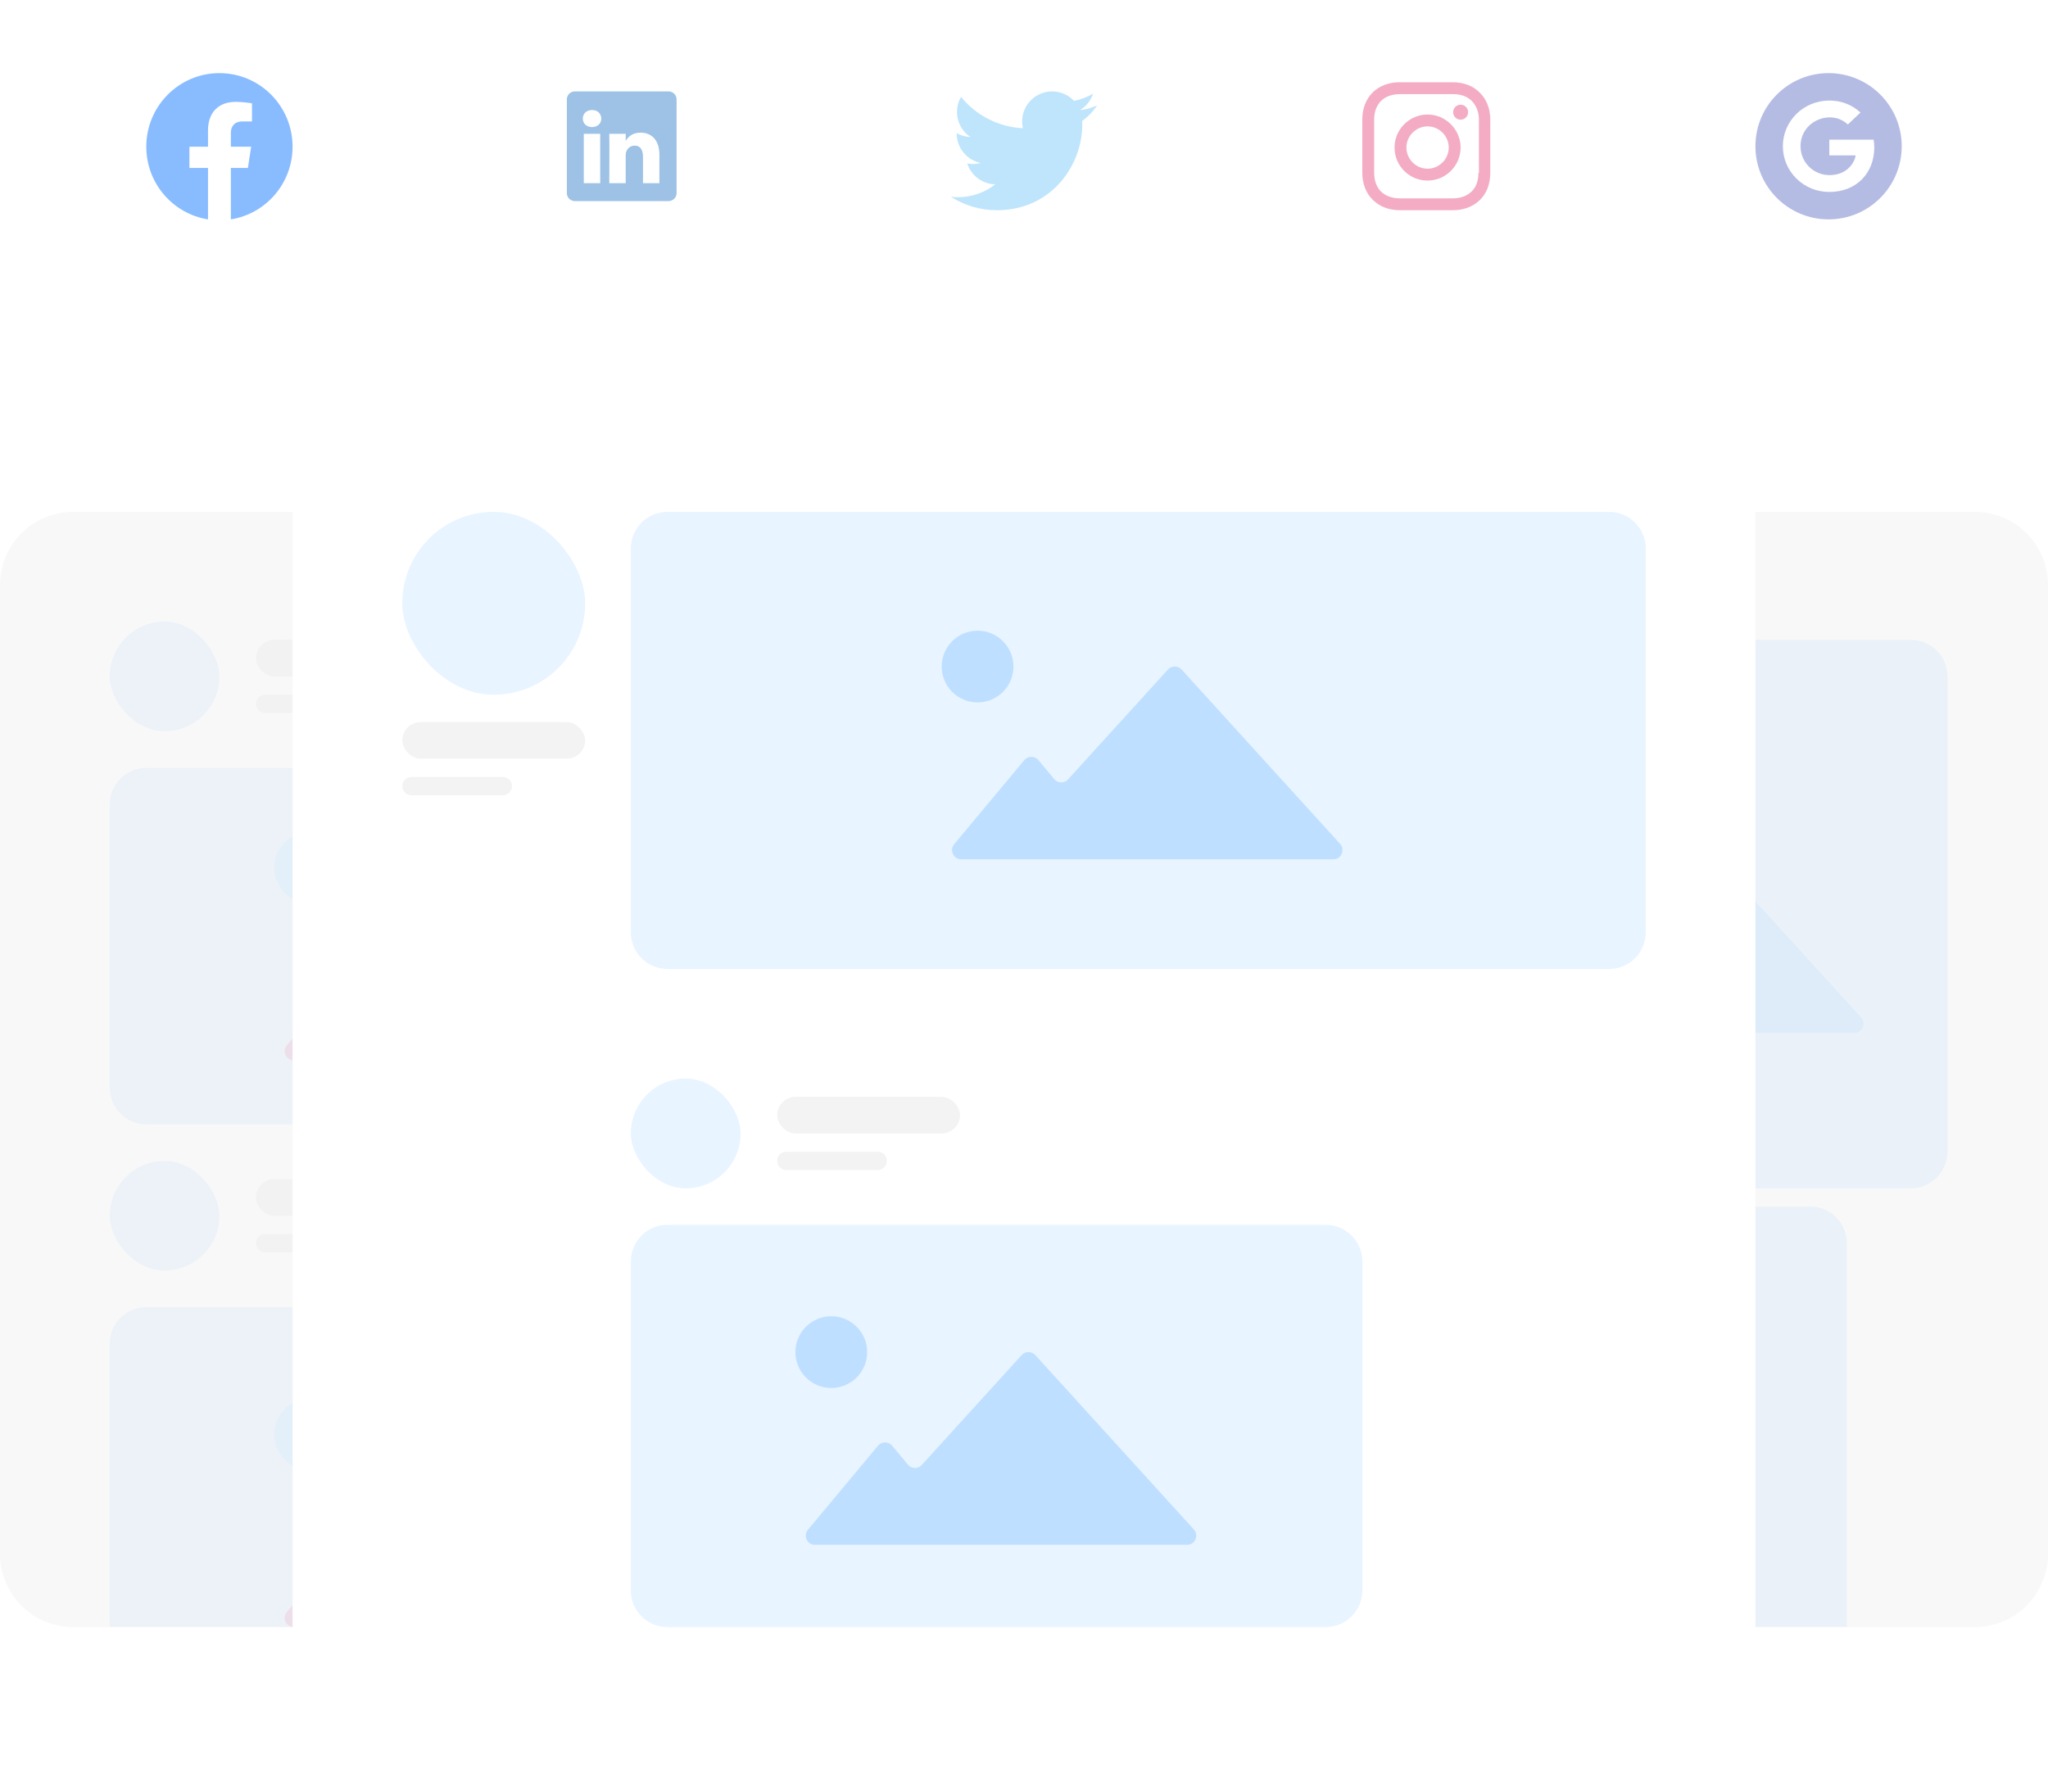 <svg width="224" height="196" viewBox="0 0 224 196" fill="none" xmlns="http://www.w3.org/2000/svg">
<path d="M0 64C0 59.582 3.582 56 8 56H152C156.418 56 160 59.582 160 64V170C160 174.418 156.418 178 152 178H8C3.582 178 0 174.418 0 170V64Z" fill="#F8F8F8"/>
<g opacity="0.5">
<rect x="12" y="68" width="12" height="12" rx="6" fill="#1890FF" fill-opacity="0.1"/>
<rect x="12" y="127" width="12" height="12" rx="6" fill="#1890FF" fill-opacity="0.1"/>
<rect x="28" y="70" width="20" height="4" rx="2" fill="black" fill-opacity="0.05"/>
<rect x="28" y="129" width="20" height="4" rx="2" fill="black" fill-opacity="0.05"/>
<path d="M28 77C28 76.448 28.448 76 29 76H39C39.552 76 40 76.448 40 77C40 77.552 39.552 78 39 78H29C28.448 78 28 77.552 28 77Z" fill="black" fill-opacity="0.05"/>
<path d="M28 136C28 135.448 28.448 135 29 135H39C39.552 135 40 135.448 40 136C40 136.552 39.552 137 39 137H29C28.448 137 28 136.552 28 136Z" fill="black" fill-opacity="0.05"/>
<path d="M12 88C12 85.791 13.791 84 16 84H88C90.209 84 92 85.791 92 88V119C92 121.209 90.209 123 88 123H16C13.791 123 12 121.209 12 119V88Z" fill="#1890FF" fill-opacity="0.1"/>
<path d="M12 147C12 144.791 13.791 143 16 143H88C90.209 143 92 144.791 92 147V178H12V147Z" fill="#1890FF" fill-opacity="0.1"/>
<path fill-rule="evenodd" clip-rule="evenodd" d="M42.308 107.24C42.697 107.707 43.408 107.722 43.816 107.273L54.75 95.245C55.147 94.809 55.833 94.809 56.23 95.245L73.577 114.327C74.161 114.97 73.706 116 72.838 116H49.608C49.608 116 49.608 116 49.608 116C49.608 116 49.608 116 49.608 116H32.135C31.287 116 30.824 115.011 31.367 114.36L39.036 105.157C39.435 104.677 40.172 104.677 40.572 105.157L42.308 107.24Z" fill="#E02F6B" fill-opacity="0.2"/>
<circle cx="33.922" cy="94.922" r="3.922" fill="#1890FF" fill-opacity="0.1"/>
<path fill-rule="evenodd" clip-rule="evenodd" d="M42.308 169.24C42.697 169.707 43.408 169.722 43.816 169.273L54.75 157.245C55.147 156.809 55.833 156.809 56.23 157.245L73.577 176.327C74.161 176.97 73.706 178 72.838 178H49.608C49.608 178 49.608 178 49.608 178C49.608 178 49.608 178 49.608 178H32.135C31.287 178 30.824 177.011 31.367 176.36L39.036 167.157C39.435 166.677 40.172 166.677 40.572 167.157L42.308 169.24Z" fill="#E02F6B" fill-opacity="0.2"/>
<circle cx="33.922" cy="156.922" r="3.922" fill="#1890FF" fill-opacity="0.1"/>
</g>
<path d="M64 64C64 59.582 67.582 56 72 56H216C220.418 56 224 59.582 224 64V170C224 174.418 220.418 178 216 178H72C67.582 178 64 174.418 64 170V64Z" fill="#F8F8F8"/>
<path d="M91 74C91 71.791 92.791 70 95 70H147C149.209 70 151 71.791 151 74V126C151 128.209 149.209 130 147 130H95C92.791 130 91 128.209 91 126V74Z" fill="#E02F6B" fill-opacity="0.2"/>
<path d="M91 136C91 133.791 92.791 132 95 132H147C149.209 132 151 133.791 151 136V178H91V136Z" fill="#E02F6B" fill-opacity="0.2"/>
<path fill-rule="evenodd" clip-rule="evenodd" d="M111.308 104.24C111.697 104.707 112.408 104.722 112.816 104.273L123.75 92.245C124.147 91.809 124.833 91.809 125.23 92.245L142.577 111.327C143.161 111.97 142.706 113 141.837 113H118.608C118.608 113 118.608 113 118.608 113C118.608 113 118.608 113 118.608 113H101.135C100.287 113 99.824 112.011 100.367 111.36L108.036 102.157C108.435 101.677 109.172 101.677 109.572 102.157L111.308 104.24Z" fill="#E02F6B" fill-opacity="0.2"/>
<circle cx="102.922" cy="91.922" r="3.922" fill="#E02F6B" fill-opacity="0.2"/>
<path fill-rule="evenodd" clip-rule="evenodd" d="M111.308 166.24C111.697 166.707 112.408 166.722 112.816 166.273L123.75 154.245C124.147 153.809 124.833 153.809 125.23 154.245L142.577 173.327C143.161 173.97 142.706 175 141.837 175H118.608C118.608 175 118.608 175 118.608 175C118.608 175 118.608 175 118.608 175H101.135C100.287 175 99.824 174.011 100.367 173.36L108.036 164.157C108.435 163.677 109.172 163.677 109.572 164.157L111.308 166.24Z" fill="#E02F6B" fill-opacity="0.2"/>
<circle cx="102.922" cy="153.922" r="3.922" fill="#E02F6B" fill-opacity="0.2"/>
<g opacity="0.6">
<path d="M153 74C153 71.791 154.791 70 157 70H209C211.209 70 213 71.791 213 74V126C213 128.209 211.209 130 209 130H157C154.791 130 153 128.209 153 126V74Z" fill="#1890FF" fill-opacity="0.1"/>
<path d="M142 136C142 133.791 143.791 132 146 132H198C200.209 132 202 133.791 202 136V178H142V136Z" fill="#1890FF" fill-opacity="0.1"/>
<path fill-rule="evenodd" clip-rule="evenodd" d="M172.308 104.24C172.697 104.707 173.408 104.722 173.816 104.273L184.75 92.245C185.147 91.809 185.833 91.809 186.23 92.245L203.577 111.327C204.161 111.97 203.706 113 202.837 113H179.608C179.608 113 179.608 113 179.608 113C179.608 113 179.608 113 179.608 113H162.135C161.287 113 160.824 112.011 161.367 111.36L169.036 102.157C169.435 101.677 170.172 101.677 170.572 102.157L172.308 104.24Z" fill="#1890FF" fill-opacity="0.1"/>
<circle cx="163.922" cy="91.922" r="3.922" fill="#1890FF" fill-opacity="0.1"/>
</g>
<g filter="url(#filter0_dd)">
<path d="M32 52C32 47.582 35.582 44 40 44H184C188.418 44 192 47.582 192 52V182C192 186.418 188.418 190 184 190H40C35.582 190 32 186.418 32 182V52Z" fill="white"/>
</g>
<rect x="44" y="56" width="20" height="20" rx="10" fill="#1890FF" fill-opacity="0.1"/>
<rect x="69" y="118" width="12" height="12" rx="6" fill="#1890FF" fill-opacity="0.1"/>
<rect x="44" y="79" width="20" height="4" rx="2" fill="black" fill-opacity="0.05"/>
<rect x="85" y="120" width="20" height="4" rx="2" fill="black" fill-opacity="0.05"/>
<path d="M44 86C44 85.448 44.448 85 45 85H55C55.552 85 56 85.448 56 86C56 86.552 55.552 87 55 87H45C44.448 87 44 86.552 44 86Z" fill="black" fill-opacity="0.05"/>
<path d="M85 127C85 126.448 85.448 126 86 126H96C96.552 126 97 126.448 97 127C97 127.552 96.552 128 96 128H86C85.448 128 85 127.552 85 127Z" fill="black" fill-opacity="0.05"/>
<path d="M69 60C69 57.791 70.791 56 73 56H176C178.209 56 180 57.791 180 60V102C180 104.209 178.209 106 176 106H73C70.791 106 69 104.209 69 102V60Z" fill="#1890FF" fill-opacity="0.1"/>
<path fill-rule="evenodd" clip-rule="evenodd" d="M115.308 85.24C115.697 85.707 116.408 85.722 116.816 85.273L127.75 73.245C128.147 72.809 128.833 72.809 129.23 73.245L146.577 92.327C147.161 92.97 146.706 94 145.837 94H122.608C122.608 94 122.608 94 122.608 94C122.608 94 122.608 94 122.608 94H105.135C104.287 94 103.824 93.011 104.367 92.36L112.036 83.157C112.435 82.677 113.172 82.677 113.572 83.157L115.308 85.24Z" fill="#1890FF" fill-opacity="0.2"/>
<circle cx="106.922" cy="72.922" r="3.922" fill="#1890FF" fill-opacity="0.2"/>
<path d="M69 138C69 135.791 70.791 134 73 134H145C147.209 134 149 135.791 149 138V174C149 176.209 147.209 178 145 178H73C70.791 178 69 176.209 69 174V138Z" fill="#1890FF" fill-opacity="0.1"/>
<path fill-rule="evenodd" clip-rule="evenodd" d="M99.308 160.24C99.697 160.707 100.408 160.722 100.816 160.273L111.75 148.245C112.147 147.809 112.833 147.809 113.23 148.245L130.577 167.327C131.161 167.97 130.706 169 129.837 169H106.608C106.608 169 106.608 169 106.608 169C106.608 169 106.608 169 106.608 169H89.135C88.287 169 87.824 168.011 88.367 167.36L96.036 158.157C96.436 157.677 97.172 157.677 97.572 158.157L99.308 160.24Z" fill="#1890FF" fill-opacity="0.2"/>
<circle cx="90.922" cy="147.922" r="3.922" fill="#1890FF" fill-opacity="0.2"/>
<circle cx="24" cy="16" r="16" fill="white"/>
<path d="M32 16.049C32 11.604 28.418 8 24 8C19.582 8 16 11.604 16 16.049C16 20.066 18.925 23.396 22.75 24V18.375H20.719V16.049H22.75V14.276C22.75 12.258 23.944 11.144 25.772 11.144C26.647 11.144 27.562 11.301 27.562 11.301V13.282H26.554C25.56 13.282 25.25 13.903 25.25 14.54V16.049H27.469L27.114 18.375H25.25V24C29.075 23.396 32 20.066 32 16.049Z" fill="#89BCFF"/>
<circle cx="68" cy="16" r="16" fill="white"/>
<path fill-rule="evenodd" clip-rule="evenodd" d="M62.887 10C62.397 10 62 10.385 62 10.86V21.141C62 21.615 62.397 22 62.887 22H73.113C73.603 22 74 21.615 74 21.14V10.86C74 10.385 73.603 10 73.113 10H62.887ZM65.647 14.64V20.043H63.851V14.64H65.647ZM65.765 12.969C65.765 13.488 65.375 13.903 64.749 13.903L64.737 13.902C64.135 13.902 63.745 13.488 63.745 12.969C63.745 12.439 64.147 12.036 64.761 12.036C65.375 12.036 65.753 12.439 65.765 12.969ZM68.436 20.043H66.641C66.641 20.043 66.664 15.147 66.641 14.64H68.436V15.405C68.675 15.037 69.102 14.513 70.055 14.513C71.236 14.513 72.122 15.286 72.122 16.945V20.043H70.326V17.153C70.326 16.426 70.066 15.931 69.417 15.931C68.921 15.931 68.625 16.265 68.495 16.588C68.448 16.703 68.436 16.865 68.436 17.026V20.043Z" fill="#9DC2E6"/>
<circle cx="156" cy="16" r="16" fill="white"/>
<path d="M160.573 12.274C160.573 12.726 160.206 13.093 159.754 13.093C159.302 13.093 158.936 12.726 158.936 12.274C158.936 11.822 159.302 11.456 159.754 11.456C160.206 11.456 160.573 11.822 160.573 12.274Z" fill="#F3ACC4"/>
<path fill-rule="evenodd" clip-rule="evenodd" d="M152.528 16.141C152.528 14.137 154.165 12.528 156.141 12.528C158.117 12.528 159.754 14.165 159.754 16.141C159.754 18.117 158.145 19.754 156.141 19.754C154.137 19.754 152.528 18.145 152.528 16.141ZM153.827 16.141C153.827 17.411 154.871 18.456 156.141 18.456C157.411 18.456 158.456 17.411 158.456 16.141C158.456 14.871 157.411 13.827 156.141 13.827C154.871 13.827 153.827 14.871 153.827 16.141Z" fill="#F3ACC4"/>
<path fill-rule="evenodd" clip-rule="evenodd" d="M161.871 10.157C161.137 9.395 160.093 9 158.907 9H153.093C150.637 9 149 10.637 149 13.093V18.879C149 20.093 149.395 21.137 150.185 21.899C150.948 22.633 151.964 23 153.121 23H158.879C160.093 23 161.109 22.605 161.843 21.899C162.605 21.165 163 20.121 163 18.907V13.093C163 11.907 162.605 10.891 161.871 10.157ZM161.702 18.907C161.702 19.782 161.448 20.488 160.94 20.968C160.431 21.448 159.726 21.702 158.879 21.702H153.121C152.274 21.702 151.569 21.448 151.06 20.968C150.552 20.46 150.298 19.754 150.298 18.879V13.093C150.298 12.246 150.552 11.54 151.06 11.032C151.54 10.552 152.274 10.298 153.121 10.298H158.935C159.782 10.298 160.488 10.552 160.996 11.06C161.476 11.569 161.758 12.274 161.758 13.093V18.907H161.702Z" fill="#F3ACC4"/>
<circle cx="200" cy="16" r="16" fill="white"/>
<path fill-rule="evenodd" clip-rule="evenodd" d="M200 24C204.418 24 208 20.418 208 16C208 11.582 204.418 8 200 8C195.582 8 192 11.582 192 16C192 20.418 195.582 24 200 24ZM200.082 21C203.014 21 205 18.97 205 16.117C205 15.784 204.967 15.538 204.92 15.282H200.082V17.002H202.967C202.848 17.738 202.094 19.157 200.082 19.157C198.348 19.157 196.932 17.744 196.932 16C196.932 13.19 200.297 11.899 202.107 13.617L203.49 12.309C202.602 11.494 201.451 11 200.082 11C197.27 11 195 13.234 195 16C195 18.766 197.27 21 200.082 21Z" fill="#B5BCE3"/>
<circle cx="112" cy="16" r="16" fill="white"/>
<path d="M109.032 23C115.069 23 118.372 17.998 118.372 13.66C118.372 13.518 118.372 13.377 118.362 13.236C119.005 12.771 119.559 12.196 120 11.537C119.401 11.803 118.765 11.977 118.115 12.053C118.8 11.643 119.313 10.998 119.558 10.238C118.913 10.62 118.208 10.89 117.473 11.035C116.978 10.508 116.324 10.16 115.611 10.043C114.898 9.926 114.166 10.048 113.529 10.389C112.892 10.73 112.385 11.271 112.087 11.929C111.789 12.587 111.716 13.325 111.879 14.028C110.574 13.963 109.297 13.624 108.132 13.033C106.966 12.442 105.938 11.613 105.114 10.599C104.694 11.322 104.565 12.177 104.754 12.991C104.943 13.805 105.435 14.517 106.13 14.981C105.608 14.965 105.096 14.824 104.64 14.57C104.64 14.583 104.64 14.597 104.64 14.611C104.64 15.369 104.903 16.104 105.383 16.69C105.863 17.277 106.531 17.679 107.274 17.829C106.79 17.961 106.283 17.98 105.791 17.885C106.001 18.538 106.41 19.108 106.959 19.517C107.509 19.925 108.173 20.152 108.858 20.165C107.696 21.078 106.26 21.574 104.781 21.573C104.52 21.572 104.259 21.557 104 21.526C105.501 22.489 107.248 23 109.032 22.997" fill="#BFE5FC"/>
<defs>
<filter id="filter0_dd" x="28" y="42" width="168" height="154" filterUnits="userSpaceOnUse" color-interpolation-filters="sRGB">
<feFlood flood-opacity="0" result="BackgroundImageFix"/>
<feColorMatrix in="SourceAlpha" type="matrix" values="0 0 0 0 0 0 0 0 0 0 0 0 0 0 0 0 0 0 127 0"/>
<feOffset/>
<feGaussianBlur stdDeviation="0.5"/>
<feColorMatrix type="matrix" values="0 0 0 0 0.195 0 0 0 0 0.308 0 0 0 0 0.227 0 0 0 0.15 0"/>
<feBlend mode="normal" in2="BackgroundImageFix" result="effect1_dropShadow"/>
<feColorMatrix in="SourceAlpha" type="matrix" values="0 0 0 0 0 0 0 0 0 0 0 0 0 0 0 0 0 0 127 0"/>
<feOffset dy="2"/>
<feGaussianBlur stdDeviation="2"/>
<feColorMatrix type="matrix" values="0 0 0 0 0 0 0 0 0 0 0 0 0 0 0 0 0 0 0.08 0"/>
<feBlend mode="normal" in2="effect1_dropShadow" result="effect2_dropShadow"/>
<feBlend mode="normal" in="SourceGraphic" in2="effect2_dropShadow" result="shape"/>
</filter>
</defs>
</svg>
